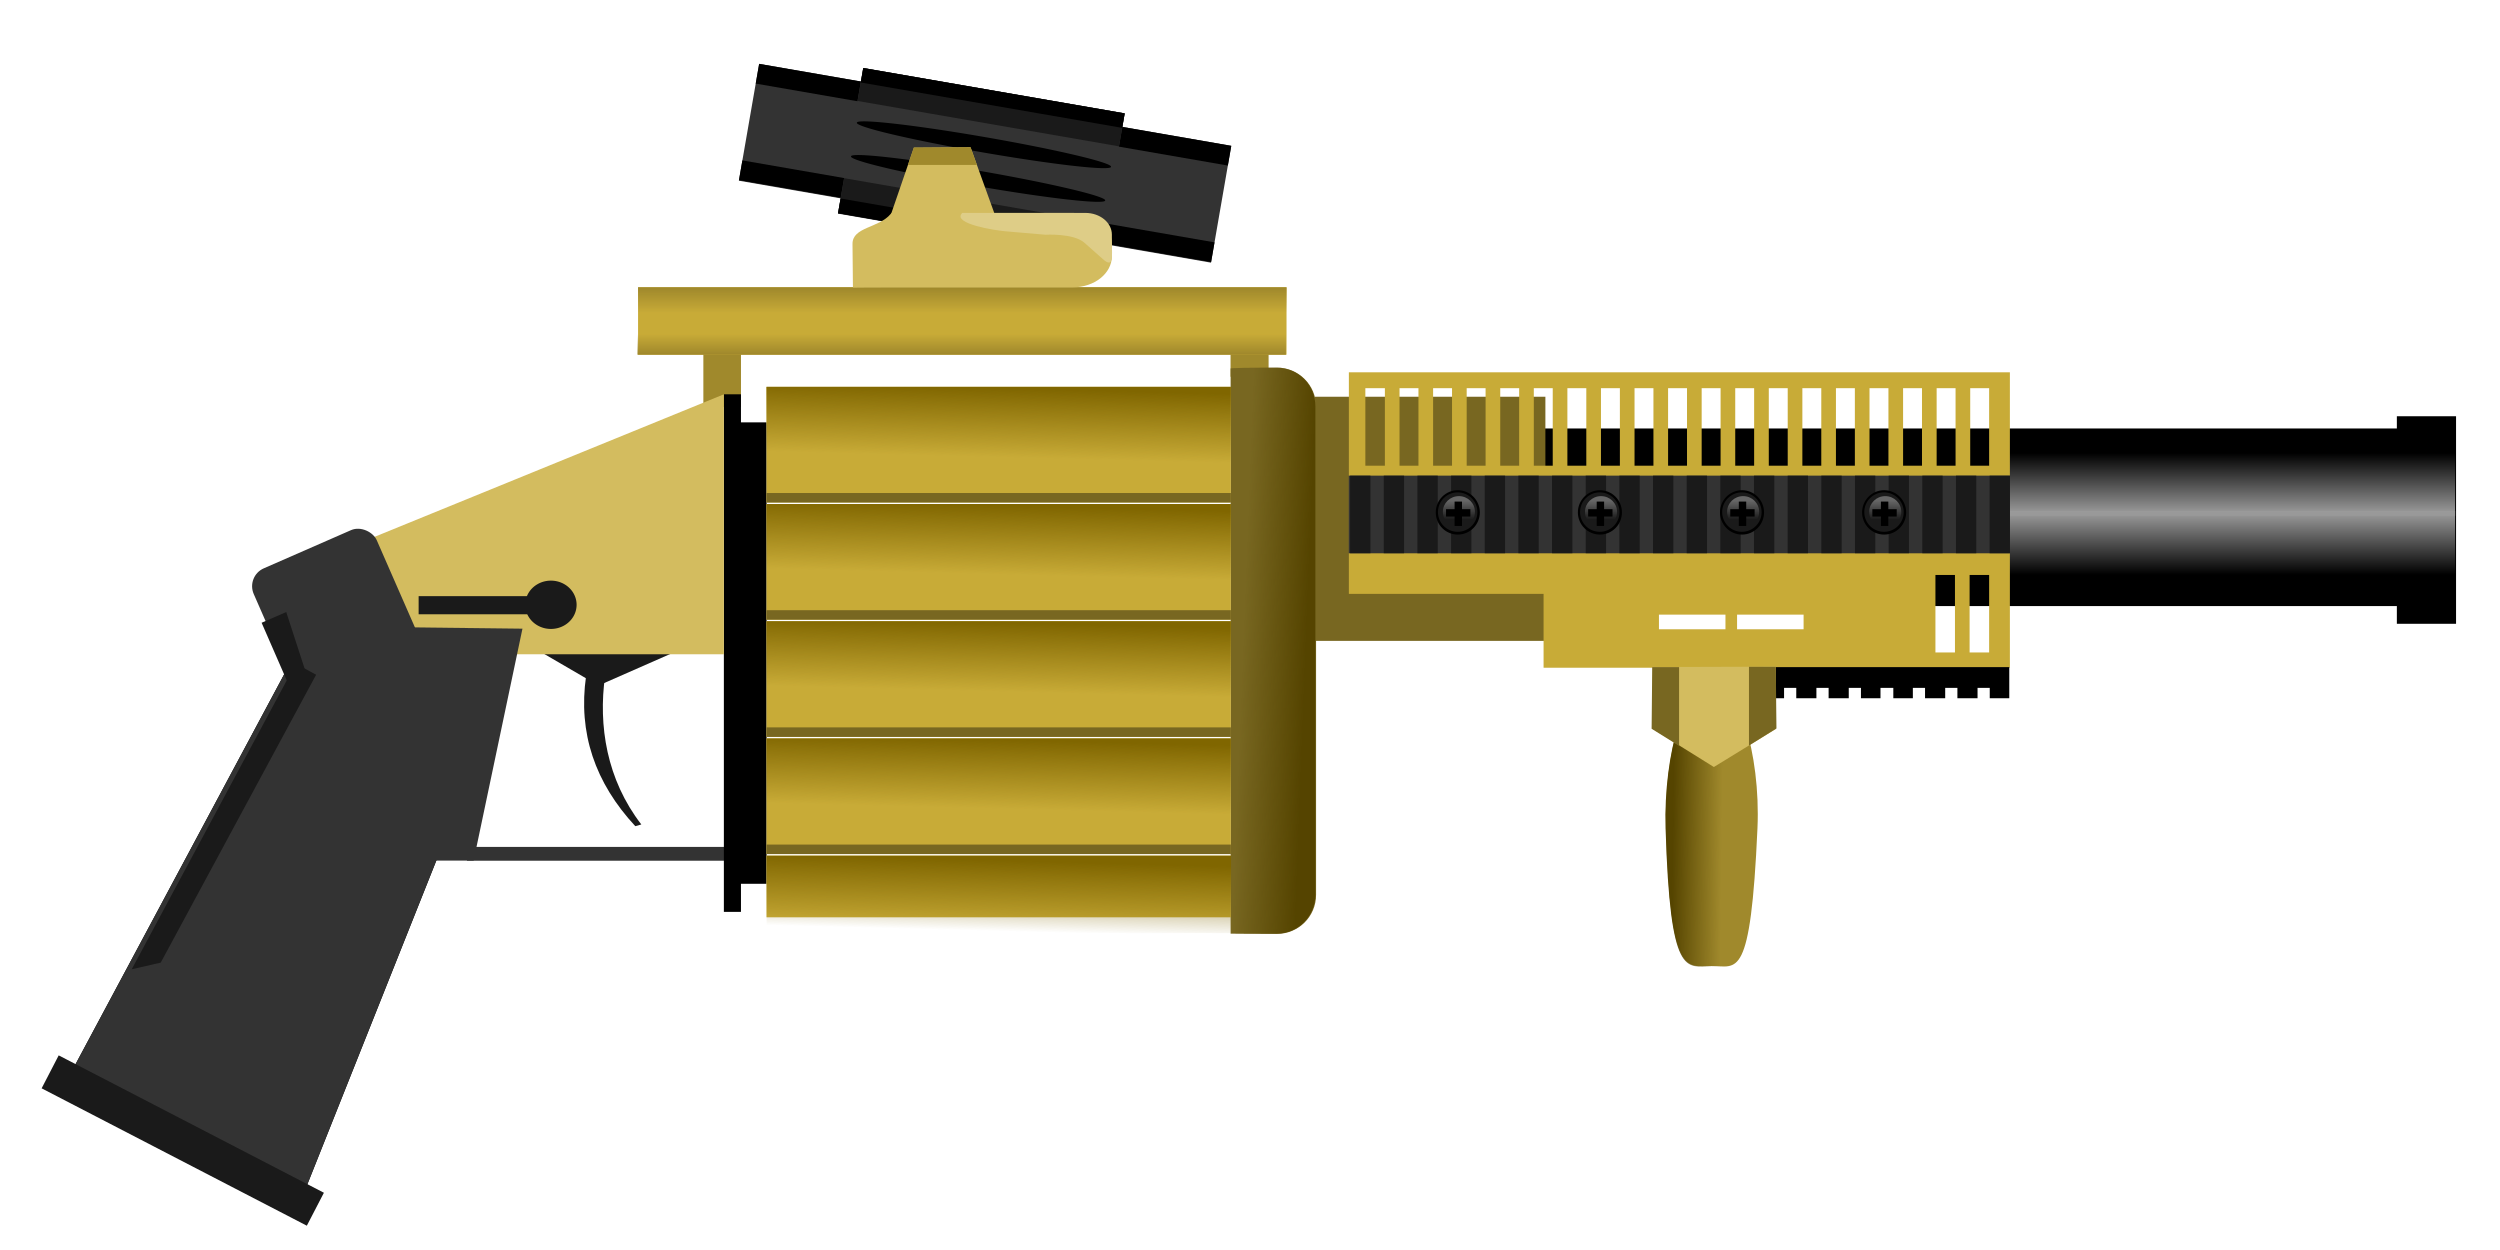 <?xml version="1.0" encoding="UTF-8" standalone="no"?>
<!-- Created with Inkscape (http://www.inkscape.org/) -->

<svg
   xmlns:dc="http://purl.org/dc/elements/1.1/"
   xmlns:cc="http://creativecommons.org/ns#"
   xmlns:rdf="http://www.w3.org/1999/02/22-rdf-syntax-ns#"
   xmlns:svg="http://www.w3.org/2000/svg"
   xmlns="http://www.w3.org/2000/svg"
   xmlns:xlink="http://www.w3.org/1999/xlink"
   xmlns:sodipodi="http://sodipodi.sourceforge.net/DTD/sodipodi-0.dtd"
   xmlns:inkscape="http://www.inkscape.org/namespaces/inkscape"
   width="128"
   height="64"
   id="svg4570"
   version="1.1"
   inkscape:version="0.48.2 r9819"
   sodipodi:docname="launcher3.svg"
   inkscape:export-filename="C:\Users\Martin\Documents\NetBeansProjects\zombie_platform\assets\experimental\launcher3.png"
   inkscape:export-xdpi="90"
   inkscape:export-ydpi="90">
  <defs
     id="defs4572">
    <linearGradient
       inkscape:collect="always"
       id="linearGradient5747">
      <stop
         style="stop-color:#a0892c;stop-opacity:1;"
         offset="0"
         id="stop5749" />
      <stop
         style="stop-color:#a0892c;stop-opacity:0;"
         offset="1"
         id="stop5751" />
    </linearGradient>
    <linearGradient
       inkscape:collect="always"
       id="linearGradient5739">
      <stop
         style="stop-color:#a0892c;stop-opacity:1;"
         offset="0"
         id="stop5741" />
      <stop
         style="stop-color:#a0892c;stop-opacity:0;"
         offset="1"
         id="stop5743" />
    </linearGradient>
    <linearGradient
       inkscape:collect="always"
       id="linearGradient5650">
      <stop
         style="stop-color:#333333;stop-opacity:1;"
         offset="0"
         id="stop5652" />
      <stop
         style="stop-color:#333333;stop-opacity:0;"
         offset="1"
         id="stop5654" />
    </linearGradient>
    <linearGradient
       inkscape:collect="always"
       id="linearGradient5642">
      <stop
         style="stop-color:#333333;stop-opacity:1;"
         offset="0"
         id="stop5644" />
      <stop
         style="stop-color:#333333;stop-opacity:0;"
         offset="1"
         id="stop5646" />
    </linearGradient>
    <linearGradient
       inkscape:collect="always"
       id="linearGradient5627">
      <stop
         style="stop-color:#666666;stop-opacity:1;"
         offset="0"
         id="stop5629" />
      <stop
         style="stop-color:#666666;stop-opacity:0;"
         offset="1"
         id="stop5631" />
    </linearGradient>
    <linearGradient
       inkscape:collect="always"
       id="linearGradient5446">
      <stop
         style="stop-color:#806600;stop-opacity:1;"
         offset="0"
         id="stop5448" />
      <stop
         style="stop-color:#806600;stop-opacity:0;"
         offset="1"
         id="stop5450" />
    </linearGradient>
    <linearGradient
       inkscape:collect="always"
       id="linearGradient5408">
      <stop
         style="stop-color:#554400;stop-opacity:1;"
         offset="0"
         id="stop5410" />
      <stop
         style="stop-color:#554400;stop-opacity:0;"
         offset="1"
         id="stop5412" />
    </linearGradient>
    <linearGradient
       inkscape:collect="always"
       id="linearGradient5336">
      <stop
         style="stop-color:#554400;stop-opacity:1;"
         offset="0"
         id="stop5338" />
      <stop
         style="stop-color:#554400;stop-opacity:0;"
         offset="1"
         id="stop5340" />
    </linearGradient>
    <linearGradient
       inkscape:collect="always"
       id="linearGradient5032">
      <stop
         style="stop-color:#666666;stop-opacity:1;"
         offset="0"
         id="stop5034" />
      <stop
         style="stop-color:#666666;stop-opacity:0;"
         offset="1"
         id="stop5036" />
    </linearGradient>
    <linearGradient
       inkscape:collect="always"
       id="linearGradient4601">
      <stop
         style="stop-color:#999999;stop-opacity:1;"
         offset="0"
         id="stop4603" />
      <stop
         style="stop-color:#999999;stop-opacity:0;"
         offset="1"
         id="stop4605" />
    </linearGradient>
    <linearGradient
       inkscape:collect="always"
       xlink:href="#linearGradient4601"
       id="linearGradient4607"
       x1="114.589"
       y1="25.488"
       x2="114.589"
       y2="29.402"
       gradientUnits="userSpaceOnUse"
       gradientTransform="matrix(1,0,0,0.801,0.442,994.245)" />
    <linearGradient
       inkscape:collect="always"
       xlink:href="#linearGradient4601-3"
       id="linearGradient4607-6"
       x1="114.589"
       y1="25.488"
       x2="114.589"
       y2="29.402"
       gradientUnits="userSpaceOnUse"
       gradientTransform="translate(0.442,989.12)" />
    <linearGradient
       inkscape:collect="always"
       id="linearGradient4601-3">
      <stop
         style="stop-color:#999999;stop-opacity:1;"
         offset="0"
         id="stop4603-0" />
      <stop
         style="stop-color:#999999;stop-opacity:0;"
         offset="1"
         id="stop4605-0" />
    </linearGradient>
    <linearGradient
       y2="29.402"
       x2="114.589"
       y1="25.488"
       x1="114.589"
       gradientTransform="matrix(1,0,0,0.781,0.442,-1034.524)"
       gradientUnits="userSpaceOnUse"
       id="linearGradient4624"
       xlink:href="#linearGradient4601-3"
       inkscape:collect="always" />
    <linearGradient
       inkscape:collect="always"
       xlink:href="#linearGradient5032"
       id="linearGradient5038"
       x1="95.464"
       y1="25.596"
       x2="95.464"
       y2="26.804"
       gradientUnits="userSpaceOnUse" />
    <linearGradient
       inkscape:collect="always"
       xlink:href="#linearGradient5032-1"
       id="linearGradient5038-5"
       x1="95.464"
       y1="25.596"
       x2="95.464"
       y2="26.804"
       gradientUnits="userSpaceOnUse" />
    <linearGradient
       inkscape:collect="always"
       id="linearGradient5032-1">
      <stop
         style="stop-color:#666666;stop-opacity:1;"
         offset="0"
         id="stop5034-2" />
      <stop
         style="stop-color:#666666;stop-opacity:0;"
         offset="1"
         id="stop5036-0" />
    </linearGradient>
    <linearGradient
       inkscape:collect="always"
       xlink:href="#linearGradient5032-7"
       id="linearGradient5038-0"
       x1="95.464"
       y1="25.596"
       x2="95.464"
       y2="26.804"
       gradientUnits="userSpaceOnUse" />
    <linearGradient
       inkscape:collect="always"
       id="linearGradient5032-7">
      <stop
         style="stop-color:#666666;stop-opacity:1;"
         offset="0"
         id="stop5034-6" />
      <stop
         style="stop-color:#666666;stop-opacity:0;"
         offset="1"
         id="stop5036-6" />
    </linearGradient>
    <linearGradient
       inkscape:collect="always"
       xlink:href="#linearGradient5032-9"
       id="linearGradient5038-9"
       x1="95.464"
       y1="25.596"
       x2="95.464"
       y2="26.804"
       gradientUnits="userSpaceOnUse" />
    <linearGradient
       inkscape:collect="always"
       id="linearGradient5032-9">
      <stop
         style="stop-color:#666666;stop-opacity:1;"
         offset="0"
         id="stop5034-4" />
      <stop
         style="stop-color:#666666;stop-opacity:0;"
         offset="1"
         id="stop5036-2" />
    </linearGradient>
    <linearGradient
       inkscape:collect="always"
       xlink:href="#linearGradient5336"
       id="linearGradient5342"
       x1="85.656"
       y1="1030.956"
       x2="88.156"
       y2="1030.987"
       gradientUnits="userSpaceOnUse" />
    <linearGradient
       inkscape:collect="always"
       xlink:href="#linearGradient5446"
       id="linearGradient5456"
       gradientUnits="userSpaceOnUse"
       x1="52.238"
       y1="1008.256"
       x2="52.149"
       y2="1011.792" />
    <linearGradient
       inkscape:collect="always"
       xlink:href="#linearGradient5446"
       id="linearGradient5512"
       gradientUnits="userSpaceOnUse"
       x1="52.238"
       y1="1008.256"
       x2="52.149"
       y2="1011.792" />
    <linearGradient
       inkscape:collect="always"
       xlink:href="#linearGradient5446"
       id="linearGradient5522"
       gradientUnits="userSpaceOnUse"
       x1="52.238"
       y1="1008.256"
       x2="52.149"
       y2="1011.792" />
    <linearGradient
       inkscape:collect="always"
       xlink:href="#linearGradient5446"
       id="linearGradient5532"
       gradientUnits="userSpaceOnUse"
       x1="52.238"
       y1="1008.256"
       x2="52.149"
       y2="1011.792" />
    <linearGradient
       inkscape:collect="always"
       xlink:href="#linearGradient5446"
       id="linearGradient5563"
       gradientUnits="userSpaceOnUse"
       gradientTransform="matrix(1,0,0,1.023,0,1.002)"
       x1="52.238"
       y1="1008.256"
       x2="52.149"
       y2="1011.792" />
    <linearGradient
       inkscape:collect="always"
       xlink:href="#linearGradient5627"
       id="linearGradient5637"
       gradientUnits="userSpaceOnUse"
       gradientTransform="matrix(-0.925,-0.38,-0.38,0.925,824.007,-598.098)"
       x1="501.505"
       y1="903.946"
       x2="498.597"
       y2="903.953" />
    <linearGradient
       inkscape:collect="always"
       xlink:href="#linearGradient5642"
       id="linearGradient5648"
       x1="502.574"
       y1="905.926"
       x2="498.02"
       y2="906.041"
       gradientUnits="userSpaceOnUse" />
    <linearGradient
       inkscape:collect="always"
       xlink:href="#linearGradient5650"
       id="linearGradient5656"
       x1="15.562"
       y1="50.125"
       x2="19.125"
       y2="51.562"
       gradientUnits="userSpaceOnUse" />
    <linearGradient
       inkscape:collect="always"
       xlink:href="#linearGradient5408"
       id="linearGradient5717"
       gradientUnits="userSpaceOnUse"
       x1="66.875"
       y1="1022.3"
       x2="63.625"
       y2="1022.175" />
    <linearGradient
       inkscape:collect="always"
       xlink:href="#linearGradient5739"
       id="linearGradient5745"
       x1="49.582"
       y1="1003.125"
       x2="49.582"
       y2="1004.376"
       gradientUnits="userSpaceOnUse" />
    <linearGradient
       inkscape:collect="always"
       xlink:href="#linearGradient5747"
       id="linearGradient5753"
       x1="49.739"
       y1="1006.474"
       x2="49.739"
       y2="1005.472"
       gradientUnits="userSpaceOnUse" />
  </defs>
  <sodipodi:namedview
     id="base"
     pagecolor="#ffffff"
     bordercolor="#666666"
     borderopacity="1.0"
     inkscape:pageopacity="0.0"
     inkscape:pageshadow="2"
     inkscape:zoom="0.9983453"
     inkscape:cx="-129.48535"
     inkscape:cy="120.13864"
     inkscape:document-units="px"
     inkscape:current-layer="layer1"
     showgrid="false"
     inkscape:window-width="1600"
     inkscape:window-height="838"
     inkscape:window-x="-8"
     inkscape:window-y="-8"
     inkscape:window-maximized="1" />
  <g
     inkscape:label="Layer 1"
     inkscape:groupmode="layer"
     id="layer1"
     transform="translate(0,-988.362)">
    <rect
       y="1005.616"
       x="36.012"
       height="3.586"
       width="1.926"
       id="rect5711"
       style="fill:#a0892c;fill-opacity:1;stroke:none" />
    <rect
       style="fill:#a0892c;fill-opacity:1;stroke:none"
       id="rect5698"
       width="1.948"
       height="2.479"
       x="63.004"
       y="1005.173" />
    <path
       transform="matrix(0.79,-0.613,0.613,0.79,0,0)"
       style="fill:#1a1a1a;fill-opacity:1;stroke:none"
       d="m -604.54,824.243 5.388,0.235 0,3.977 -4.102,-1.028 z"
       id="rect5662"
       inkscape:connector-curvature="0"
       sodipodi:nodetypes="ccccc" />
    <rect
       style="fill:#333333;fill-opacity:1;stroke:none"
       id="rect5660"
       width="13.7"
       height="0.707"
       x="23.909"
       y="1031.724" />
    <rect
       style="fill:#000000;fill-opacity:1;stroke:none"
       id="rect5565"
       width="1.375"
       height="23.625"
       x="37.875"
       y="1009.987" />
    <g
       id="g5380">
      <path
         id="rect4578"
         transform="translate(0,988.362)"
         d="M 122.719 21.312 L 122.719 21.938 L 69.062 21.938 L 69.062 31.031 L 122.719 31.031 L 122.719 31.938 L 125.75 31.938 L 125.75 21.312 L 122.719 21.312 z "
         style="fill:#000000;fill-opacity:1;stroke:none" />
      <rect
         y="1014.518"
         x="102.846"
         height="3.693"
         width="22.855"
         id="rect4583"
         style="fill:url(#linearGradient4607);fill-opacity:1;stroke:none" />
      <rect
         transform="scale(1,-1)"
         y="-1014.771"
         x="102.846"
         height="3.599"
         width="22.855"
         id="rect4583-8"
         style="fill:url(#linearGradient4624);fill-opacity:1;stroke:none" />
    </g>
    <rect
       style="fill:#786721;fill-opacity:1;stroke:none"
       id="rect5385"
       width="11.812"
       height="12.5"
       x="67.312"
       y="1008.675" />
    <path
       style="fill:#c8ab37;fill-opacity:1;stroke:none"
       d="M 69.062 19.062 L 69.062 30.406 L 79.031 30.406 L 79.031 34.188 L 102.906 34.188 L 102.906 19.062 L 69.062 19.062 z M 69.906 19.875 L 70.906 19.875 L 70.906 23.844 L 69.906 23.844 L 69.906 19.875 z M 71.656 19.875 L 72.625 19.875 L 72.625 23.844 L 71.656 23.844 L 71.656 19.875 z M 73.375 19.875 L 74.344 19.875 L 74.344 23.844 L 73.375 23.844 L 73.375 19.875 z M 75.094 19.875 L 76.062 19.875 L 76.062 23.844 L 75.094 23.844 L 75.094 19.875 z M 76.812 19.875 L 77.781 19.875 L 77.781 23.844 L 76.812 23.844 L 76.812 19.875 z M 78.531 19.875 L 79.5 19.875 L 79.5 23.844 L 78.531 23.844 L 78.531 19.875 z M 80.25 19.875 L 81.219 19.875 L 81.219 23.844 L 80.25 23.844 L 80.25 19.875 z M 81.969 19.875 L 82.938 19.875 L 82.938 23.844 L 81.969 23.844 L 81.969 19.875 z M 83.688 19.875 L 84.656 19.875 L 84.656 23.844 L 83.688 23.844 L 83.688 19.875 z M 85.406 19.875 L 86.375 19.875 L 86.375 23.844 L 85.406 23.844 L 85.406 19.875 z M 87.125 19.875 L 88.094 19.875 L 88.094 23.844 L 87.125 23.844 L 87.125 19.875 z M 88.844 19.875 L 89.812 19.875 L 89.812 23.844 L 88.844 23.844 L 88.844 19.875 z M 90.562 19.875 L 91.531 19.875 L 91.531 23.844 L 90.562 23.844 L 90.562 19.875 z M 92.281 19.875 L 93.25 19.875 L 93.25 23.844 L 92.281 23.844 L 92.281 19.875 z M 94 19.875 L 94.969 19.875 L 94.969 23.844 L 94 23.844 L 94 19.875 z M 95.719 19.875 L 96.688 19.875 L 96.688 23.844 L 95.719 23.844 L 95.719 19.875 z M 97.438 19.875 L 98.406 19.875 L 98.406 23.844 L 97.438 23.844 L 97.438 19.875 z M 99.156 19.875 L 100.125 19.875 L 100.125 23.844 L 99.156 23.844 L 99.156 19.875 z M 100.875 19.875 L 101.844 19.875 L 101.844 23.844 L 100.875 23.844 L 100.875 19.875 z M 99.094 29.438 L 100.094 29.438 L 100.094 33.406 L 99.094 33.406 L 99.094 29.438 z M 100.844 29.438 L 101.844 29.438 L 101.844 33.406 L 100.844 33.406 L 100.844 29.438 z M 84.938 31.469 L 88.344 31.469 L 88.344 32.219 L 84.938 32.219 L 84.938 31.469 z M 88.938 31.469 L 92.344 31.469 L 92.344 32.219 L 88.938 32.219 L 88.938 31.469 z "
       transform="translate(0,988.362)"
       id="rect4643" />
    <g
       id="g4987">
      <rect
         y="1012.714"
         x="69.053"
         height="3.977"
         width="33.856"
         id="rect4828"
         style="fill:#333333;fill-opacity:1;stroke:none" />
      <rect
         y="1012.717"
         x="101.868"
         height="3.97"
         width="1.042"
         id="rect4830"
         style="fill:#1a1a1a;fill-opacity:1;stroke:none" />
      <rect
         y="1012.717"
         x="100.144"
         height="3.97"
         width="1.042"
         id="rect4830-0"
         style="fill:#1a1a1a;fill-opacity:1;stroke:none" />
      <rect
         y="1012.717"
         x="98.421"
         height="3.97"
         width="1.042"
         id="rect4830-2"
         style="fill:#1a1a1a;fill-opacity:1;stroke:none" />
      <rect
         y="1012.717"
         x="96.698"
         height="3.97"
         width="1.042"
         id="rect4830-8"
         style="fill:#1a1a1a;fill-opacity:1;stroke:none" />
      <rect
         y="1012.717"
         x="94.974"
         height="3.97"
         width="1.042"
         id="rect4830-3"
         style="fill:#1a1a1a;fill-opacity:1;stroke:none" />
      <rect
         y="1012.717"
         x="93.251"
         height="3.97"
         width="1.042"
         id="rect4830-1"
         style="fill:#1a1a1a;fill-opacity:1;stroke:none" />
      <rect
         y="1012.717"
         x="91.528"
         height="3.97"
         width="1.042"
         id="rect4830-4"
         style="fill:#1a1a1a;fill-opacity:1;stroke:none" />
      <rect
         y="1012.717"
         x="89.804"
         height="3.97"
         width="1.042"
         id="rect4830-31"
         style="fill:#1a1a1a;fill-opacity:1;stroke:none" />
      <rect
         y="1012.717"
         x="88.081"
         height="3.97"
         width="1.042"
         id="rect4830-04"
         style="fill:#1a1a1a;fill-opacity:1;stroke:none" />
      <rect
         y="1012.717"
         x="86.358"
         height="3.97"
         width="1.042"
         id="rect4830-07"
         style="fill:#1a1a1a;fill-opacity:1;stroke:none" />
      <rect
         y="1012.717"
         x="84.634"
         height="3.97"
         width="1.042"
         id="rect4830-9"
         style="fill:#1a1a1a;fill-opacity:1;stroke:none" />
      <rect
         y="1012.717"
         x="82.911"
         height="3.97"
         width="1.042"
         id="rect4830-08"
         style="fill:#1a1a1a;fill-opacity:1;stroke:none" />
      <rect
         y="1012.717"
         x="81.188"
         height="3.97"
         width="1.042"
         id="rect4830-14"
         style="fill:#1a1a1a;fill-opacity:1;stroke:none" />
      <rect
         y="1012.717"
         x="79.464"
         height="3.97"
         width="1.042"
         id="rect4830-079"
         style="fill:#1a1a1a;fill-opacity:1;stroke:none" />
      <rect
         y="1012.717"
         x="77.741"
         height="3.97"
         width="1.042"
         id="rect4830-5"
         style="fill:#1a1a1a;fill-opacity:1;stroke:none" />
      <rect
         y="1012.717"
         x="76.018"
         height="3.97"
         width="1.042"
         id="rect4830-38"
         style="fill:#1a1a1a;fill-opacity:1;stroke:none" />
      <rect
         y="1012.717"
         x="74.294"
         height="3.97"
         width="1.042"
         id="rect4830-23"
         style="fill:#1a1a1a;fill-opacity:1;stroke:none" />
      <rect
         y="1012.717"
         x="72.571"
         height="3.97"
         width="1.042"
         id="rect4830-21"
         style="fill:#1a1a1a;fill-opacity:1;stroke:none" />
      <rect
         y="1012.717"
         x="70.848"
         height="3.97"
         width="1.042"
         id="rect4830-040"
         style="fill:#1a1a1a;fill-opacity:1;stroke:none" />
      <rect
         y="1012.717"
         x="69.124"
         height="3.97"
         width="1.042"
         id="rect4830-7"
         style="fill:#1a1a1a;fill-opacity:1;stroke:none" />
    </g>
    <g
       id="g5093"
       transform="translate(0.938,-0.09)">
      <path
         d="m 96.533,26.309 c 0,0.558 -0.452,1.01 -1.01,1.01 -0.558,0 -1.01,-0.452 -1.01,-1.01 0,-0.558 0.452,-1.01 1.01,-1.01 0.558,0 1.01,0.452 1.01,1.01 z"
         sodipodi:ry="1.0101526"
         sodipodi:rx="1.0101526"
         sodipodi:cy="26.308683"
         sodipodi:cx="95.522552"
         id="path5012-9"
         style="fill:#000000;fill-opacity:1;stroke:none"
         sodipodi:type="arc"
         transform="matrix(1.117,0,0,1.125,-11.17,985.089)" />
      <path
         transform="translate(0,988.362)"
         d="m 96.533,26.309 c 0,0.558 -0.452,1.01 -1.01,1.01 -0.558,0 -1.01,-0.452 -1.01,-1.01 0,-0.558 0.452,-1.01 1.01,-1.01 0.558,0 1.01,0.452 1.01,1.01 z"
         sodipodi:ry="1.0101526"
         sodipodi:rx="1.0101526"
         sodipodi:cy="26.308683"
         sodipodi:cx="95.522552"
         id="path5012"
         style="fill:#1a1a1a;fill-opacity:1;stroke:none"
         sodipodi:type="arc" />
      <path
         d="m 96.533,26.309 c 0,0.558 -0.452,1.01 -1.01,1.01 -0.558,0 -1.01,-0.452 -1.01,-1.01 0,-0.558 0.452,-1.01 1.01,-1.01 0.558,0 1.01,0.452 1.01,1.01 z"
         sodipodi:ry="1.0101526"
         sodipodi:rx="1.0101526"
         sodipodi:cy="26.308683"
         sodipodi:cx="95.522552"
         id="path5012-5"
         style="fill:url(#linearGradient5038);fill-opacity:1;stroke:none"
         sodipodi:type="arc"
         transform="matrix(0.813,0,0,0.797,17.926,993.69)" />
      <rect
         transform="translate(0,988.362)"
         y="25.772"
         x="95.365"
         height="1.247"
         width="0.379"
         id="rect5060"
         style="fill:#000000;fill-opacity:1;stroke:none" />
      <rect
         y="1014.522"
         x="94.927"
         height="0.379"
         width="1.247"
         id="rect5060-0"
         style="fill:#000000;fill-opacity:1;stroke:none" />
    </g>
    <g
       transform="translate(-6.338,-0.09)"
       id="g5093-9">
      <path
         d="m 96.533,26.309 c 0,0.558 -0.452,1.01 -1.01,1.01 -0.558,0 -1.01,-0.452 -1.01,-1.01 0,-0.558 0.452,-1.01 1.01,-1.01 0.558,0 1.01,0.452 1.01,1.01 z"
         sodipodi:ry="1.0101526"
         sodipodi:rx="1.0101526"
         sodipodi:cy="26.308683"
         sodipodi:cx="95.522552"
         id="path5012-9-8"
         style="fill:#000000;fill-opacity:1;stroke:none"
         sodipodi:type="arc"
         transform="matrix(1.117,0,0,1.125,-11.17,985.089)" />
      <path
         transform="translate(0,988.362)"
         d="m 96.533,26.309 c 0,0.558 -0.452,1.01 -1.01,1.01 -0.558,0 -1.01,-0.452 -1.01,-1.01 0,-0.558 0.452,-1.01 1.01,-1.01 0.558,0 1.01,0.452 1.01,1.01 z"
         sodipodi:ry="1.0101526"
         sodipodi:rx="1.0101526"
         sodipodi:cy="26.308683"
         sodipodi:cx="95.522552"
         id="path5012-91"
         style="fill:#1a1a1a;fill-opacity:1;stroke:none"
         sodipodi:type="arc" />
      <path
         d="m 96.533,26.309 c 0,0.558 -0.452,1.01 -1.01,1.01 -0.558,0 -1.01,-0.452 -1.01,-1.01 0,-0.558 0.452,-1.01 1.01,-1.01 0.558,0 1.01,0.452 1.01,1.01 z"
         sodipodi:ry="1.0101526"
         sodipodi:rx="1.0101526"
         sodipodi:cy="26.308683"
         sodipodi:cx="95.522552"
         id="path5012-5-7"
         style="fill:url(#linearGradient5038-5);fill-opacity:1;stroke:none"
         sodipodi:type="arc"
         transform="matrix(0.813,0,0,0.797,17.926,993.69)" />
      <rect
         transform="translate(0,988.362)"
         y="25.772"
         x="95.365"
         height="1.247"
         width="0.379"
         id="rect5060-3"
         style="fill:#000000;fill-opacity:1;stroke:none" />
      <rect
         y="1014.522"
         x="94.927"
         height="0.379"
         width="1.247"
         id="rect5060-0-3"
         style="fill:#000000;fill-opacity:1;stroke:none" />
    </g>
    <g
       transform="translate(-13.614,-0.09)"
       id="g5093-0">
      <path
         d="m 96.533,26.309 c 0,0.558 -0.452,1.01 -1.01,1.01 -0.558,0 -1.01,-0.452 -1.01,-1.01 0,-0.558 0.452,-1.01 1.01,-1.01 0.558,0 1.01,0.452 1.01,1.01 z"
         sodipodi:ry="1.0101526"
         sodipodi:rx="1.0101526"
         sodipodi:cy="26.308683"
         sodipodi:cx="95.522552"
         id="path5012-9-2"
         style="fill:#000000;fill-opacity:1;stroke:none"
         sodipodi:type="arc"
         transform="matrix(1.117,0,0,1.125,-11.17,985.089)" />
      <path
         transform="translate(0,988.362)"
         d="m 96.533,26.309 c 0,0.558 -0.452,1.01 -1.01,1.01 -0.558,0 -1.01,-0.452 -1.01,-1.01 0,-0.558 0.452,-1.01 1.01,-1.01 0.558,0 1.01,0.452 1.01,1.01 z"
         sodipodi:ry="1.0101526"
         sodipodi:rx="1.0101526"
         sodipodi:cy="26.308683"
         sodipodi:cx="95.522552"
         id="path5012-8"
         style="fill:#1a1a1a;fill-opacity:1;stroke:none"
         sodipodi:type="arc" />
      <path
         d="m 96.533,26.309 c 0,0.558 -0.452,1.01 -1.01,1.01 -0.558,0 -1.01,-0.452 -1.01,-1.01 0,-0.558 0.452,-1.01 1.01,-1.01 0.558,0 1.01,0.452 1.01,1.01 z"
         sodipodi:ry="1.0101526"
         sodipodi:rx="1.0101526"
         sodipodi:cy="26.308683"
         sodipodi:cx="95.522552"
         id="path5012-5-9"
         style="fill:url(#linearGradient5038-0);fill-opacity:1;stroke:none"
         sodipodi:type="arc"
         transform="matrix(0.813,0,0,0.797,17.926,993.69)" />
      <rect
         transform="translate(0,988.362)"
         y="25.772"
         x="95.365"
         height="1.247"
         width="0.379"
         id="rect5060-8"
         style="fill:#000000;fill-opacity:1;stroke:none" />
      <rect
         y="1014.522"
         x="94.927"
         height="0.379"
         width="1.247"
         id="rect5060-0-9"
         style="fill:#000000;fill-opacity:1;stroke:none" />
    </g>
    <g
       transform="translate(-20.89,-0.09)"
       id="g5093-08">
      <path
         d="m 96.533,26.309 c 0,0.558 -0.452,1.01 -1.01,1.01 -0.558,0 -1.01,-0.452 -1.01,-1.01 0,-0.558 0.452,-1.01 1.01,-1.01 0.558,0 1.01,0.452 1.01,1.01 z"
         sodipodi:ry="1.0101526"
         sodipodi:rx="1.0101526"
         sodipodi:cy="26.308683"
         sodipodi:cx="95.522552"
         id="path5012-9-7"
         style="fill:#000000;fill-opacity:1;stroke:none"
         sodipodi:type="arc"
         transform="matrix(1.117,0,0,1.125,-11.17,985.089)" />
      <path
         transform="translate(0,988.362)"
         d="m 96.533,26.309 c 0,0.558 -0.452,1.01 -1.01,1.01 -0.558,0 -1.01,-0.452 -1.01,-1.01 0,-0.558 0.452,-1.01 1.01,-1.01 0.558,0 1.01,0.452 1.01,1.01 z"
         sodipodi:ry="1.0101526"
         sodipodi:rx="1.0101526"
         sodipodi:cy="26.308683"
         sodipodi:cx="95.522552"
         id="path5012-87"
         style="fill:#1a1a1a;fill-opacity:1;stroke:none"
         sodipodi:type="arc" />
      <path
         d="m 96.533,26.309 c 0,0.558 -0.452,1.01 -1.01,1.01 -0.558,0 -1.01,-0.452 -1.01,-1.01 0,-0.558 0.452,-1.01 1.01,-1.01 0.558,0 1.01,0.452 1.01,1.01 z"
         sodipodi:ry="1.0101526"
         sodipodi:rx="1.0101526"
         sodipodi:cy="26.308683"
         sodipodi:cx="95.522552"
         id="path5012-5-3"
         style="fill:url(#linearGradient5038-9);fill-opacity:1;stroke:none"
         sodipodi:type="arc"
         transform="matrix(0.813,0,0,0.797,17.926,993.69)" />
      <rect
         transform="translate(0,988.362)"
         y="25.772"
         x="95.365"
         height="1.247"
         width="0.379"
         id="rect5060-07"
         style="fill:#000000;fill-opacity:1;stroke:none" />
      <rect
         y="1014.522"
         x="94.927"
         height="0.379"
         width="1.247"
         id="rect5060-0-6"
         style="fill:#000000;fill-opacity:1;stroke:none" />
    </g>
    <path
       style="fill:#000000;fill-opacity:1;stroke:none"
       d="M 90.344 34.156 L 90.344 35.125 L 90.344 35.219 L 90.344 35.75 L 91.344 35.75 L 91.344 35.219 L 91.969 35.219 L 91.969 35.75 L 93 35.75 L 93 35.219 L 93.625 35.219 L 93.625 35.75 L 94.656 35.75 L 94.656 35.219 L 95.281 35.219 L 95.281 35.75 L 96.281 35.75 L 96.281 35.219 L 96.938 35.219 L 96.938 35.75 L 97.938 35.75 L 97.938 35.219 L 98.562 35.219 L 98.562 35.75 L 99.594 35.75 L 99.594 35.219 L 100.219 35.219 L 100.219 35.75 L 101.25 35.75 L 101.25 35.219 L 101.875 35.219 L 101.875 35.75 L 102.875 35.75 L 102.875 35.219 L 102.875 35.125 L 102.875 34.156 L 90.344 34.156 z "
       transform="translate(0,988.362)"
       id="rect5235" />
    <path
       style="fill:#a0892c;fill-opacity:1;stroke:none"
       d="m 89.982,1030.773 c -0.352,7.87 -1.049,7.049 -2.343,7.049 -1.294,0 -2.109,0.645 -2.343,-7.049 -0.119,-3.891 1.049,-7.623 2.343,-7.623 1.294,0 2.517,3.735 2.343,7.623 z"
       id="path5313"
       inkscape:connector-curvature="0"
       sodipodi:nodetypes="sssss" />
    <g
       id="g5374">
      <path
         sodipodi:nodetypes="sssss"
         inkscape:connector-curvature="0"
         id="path5313-2"
         d="m 89.964,1030.793 c -0.352,7.87 -1.049,7.049 -2.343,7.049 -1.294,0 -2.109,0.645 -2.343,-7.049 -0.119,-3.891 1.049,-7.623 2.343,-7.623 1.294,0 2.517,3.735 2.343,7.623 z"
         style="fill:url(#linearGradient5342);fill-opacity:1;stroke:none" />
      <path
         sodipodi:nodetypes="cccccc"
         inkscape:connector-curvature="0"
         id="path5346"
         d="m 90.935,1025.678 -3.185,1.955 -3.169,-1.974 0.039,-3.144 6.302,-0.02 z"
         inkscape:transform-center-y="0.26861497"
         inkscape:transform-center-x="0.0035906385"
         style="fill:#d3bc5f;fill-opacity:1;stroke:none" />
      <path
         inkscape:connector-curvature="0"
         id="path5346-2"
         d="m 84.594,1022.518 -0.031,3.156 1.406,0.875 0,-4.031 -1.375,0 z"
         style="fill:#786721;fill-opacity:1;stroke:none" />
      <path
         style="fill:#786721;fill-opacity:1;stroke:none"
         d="m 90.922,1022.503 0.031,3.156 -1.406,0.875 0,-4.031 1.375,0 z"
         id="path5372"
         inkscape:connector-curvature="0" />
    </g>
    <g
       id="g5713"
       transform="translate(-0.031,0)">
      <path
         sodipodi:nodetypes="ssssssccs"
         inkscape:connector-curvature="0"
         id="rect5387"
         d="m 64.995,1007.185 0.419,0 c 1.108,0 2,0.892 2,2 l 0,24.991 c 0,1.108 -0.892,2 -2,2 l -0.419,0 c -1.108,0 -1.956,-0.011 -1.956,-0.011 l 0,-28.925 c 0,0 -0.257,-0.055 1.956,-0.055 z"
         style="fill:#786721;fill-opacity:1;stroke:none" />
      <path
         sodipodi:nodetypes="ssssssccs"
         inkscape:connector-curvature="0"
         id="rect5387-1"
         d="m 64.96,1007.179 0.419,0 c 1.108,0 2,0.892 2,2 l 0,24.991 c 0,1.108 -0.892,2 -2,2 l -0.419,0 c -1.108,0 -1.956,-0.011 -1.956,-0.011 l 0,-28.925 c 0,0 -0.257,-0.055 1.956,-0.055 z"
         style="fill:url(#linearGradient5717);fill-opacity:1;stroke:none" />
    </g>
    <g
       id="g5460">
      <rect
         y="1008.168"
         x="39.244"
         height="5.922"
         width="23.776"
         id="rect5416"
         style="fill:#c8ab37;fill-opacity:1;stroke:none" />
      <rect
         style="fill:url(#linearGradient5456);fill-opacity:1;stroke:none"
         id="rect5436"
         width="23.776"
         height="5.922"
         x="39.244"
         y="1008.168" />
      <rect
         style="fill:#786721;fill-opacity:1;stroke:none"
         id="rect5458"
         width="23.776"
         height="0.486"
         x="39.244"
         y="1013.604" />
    </g>
    <g
       id="g5504"
       transform="translate(0,6)">
      <rect
         style="fill:#c8ab37;fill-opacity:1;stroke:none"
         id="rect5506"
         width="23.776"
         height="5.922"
         x="39.244"
         y="1008.168" />
      <rect
         y="1008.168"
         x="39.244"
         height="5.922"
         width="23.776"
         id="rect5508"
         style="fill:url(#linearGradient5512);fill-opacity:1;stroke:none" />
      <rect
         y="1013.604"
         x="39.244"
         height="0.486"
         width="23.776"
         id="rect5510"
         style="fill:#786721;fill-opacity:1;stroke:none" />
    </g>
    <g
       transform="translate(0,12)"
       id="g5514">
      <rect
         y="1008.168"
         x="39.244"
         height="5.922"
         width="23.776"
         id="rect5516"
         style="fill:#c8ab37;fill-opacity:1;stroke:none" />
      <rect
         style="fill:url(#linearGradient5522);fill-opacity:1;stroke:none"
         id="rect5518"
         width="23.776"
         height="5.922"
         x="39.244"
         y="1008.168" />
      <rect
         style="fill:#786721;fill-opacity:1;stroke:none"
         id="rect5520"
         width="23.776"
         height="0.486"
         x="39.244"
         y="1013.604" />
    </g>
    <g
       id="g5524"
       transform="translate(0,18)">
      <rect
         style="fill:#c8ab37;fill-opacity:1;stroke:none"
         id="rect5526"
         width="23.776"
         height="5.922"
         x="39.244"
         y="1008.168" />
      <rect
         y="1008.168"
         x="39.244"
         height="5.922"
         width="23.776"
         id="rect5528"
         style="fill:url(#linearGradient5532);fill-opacity:1;stroke:none" />
      <rect
         y="1013.604"
         x="39.244"
         height="0.486"
         width="23.776"
         id="rect5530"
         style="fill:#786721;fill-opacity:1;stroke:none" />
    </g>
    <rect
       style="fill:#c8ab37;fill-opacity:1;stroke:none"
       id="rect5536"
       width="23.776"
       height="3.16"
       x="39.244"
       y="1032.168" />
    <path
       style="fill:url(#linearGradient5563);fill-opacity:1;stroke:none"
       d="m 39.25,1032.175 0,3.963 23.781,0 0,-3.963 -23.781,0 z"
       id="rect5538"
       inkscape:connector-curvature="0" />
    <rect
       style="fill:#000000;fill-opacity:1;stroke:none"
       id="rect5583"
       width="0.875"
       height="26.5"
       x="37.062"
       y="1008.55" />
    <path
       style="fill:#d3bc5f;fill-opacity:1;stroke:none"
       d="m 18.375,1016.175 18.688,-7.625 0,13.312 -17.411,0 z"
       id="rect5585"
       inkscape:connector-curvature="0"
       sodipodi:nodetypes="ccccc" />
    <path
       transform="matrix(0.889,0.458,-0.472,0.882,0,0)"
       style="fill:#000000;fill-opacity:1;stroke:none"
       d="m 495.499,902.061 11.017,2.154 2.512,22.302 -13.528,0 z"
       id="rect5592"
       inkscape:connector-curvature="0"
       sodipodi:nodetypes="ccccc" />
    <path
       sodipodi:nodetypes="ccccc"
       inkscape:connector-curvature="0"
       id="path5607"
       d="m 495.499,902.061 11.017,2.154 2.512,22.302 -13.528,0 z"
       style="fill:#333333;fill-opacity:1;stroke:none"
       transform="matrix(0.889,0.458,-0.472,0.882,0,0)" />
    <path
       style="fill:#333333;fill-opacity:1;stroke:none"
       d="m 16.062,1020.425 10.688,0.125 -2.5,11.875 -8.188,0 z"
       id="rect5588"
       inkscape:connector-curvature="0"
       sodipodi:nodetypes="ccccc" />
    <rect
       style="fill:#333333;fill-opacity:1;stroke:none"
       id="rect5590"
       width="6.875"
       height="9.125"
       x="-396.686"
       y="937.544"
       transform="matrix(0.916,-0.401,0.401,0.916,0,0)"
       rx="1" />
    <path
       style="fill:#1a1a1a;fill-opacity:1;stroke:none"
       d="m 30.008,1022.973 0.972,0 c -0.356,2.534 0.08,5.302 1.856,7.601 l -0.309,0.088 c -2.054,-2.216 -2.939,-4.766 -2.519,-7.69 z"
       id="rect5665"
       inkscape:connector-curvature="0"
       sodipodi:nodetypes="ccccc" />
    <rect
       style="fill:#1a1a1a;fill-opacity:1;stroke:none"
       id="rect5668"
       width="5.878"
       height="0.928"
       x="21.434"
       y="30.523"
       transform="translate(0,988.362)" />
    <path
       sodipodi:type="arc"
       style="fill:#1a1a1a;fill-opacity:1;stroke:none"
       id="path5670"
       sodipodi:cx="28.206932"
       sodipodi:cy="30.964855"
       sodipodi:rx="1.3147767"
       sodipodi:ry="1.2374369"
       d="m 29.522,30.965 a 1.315,1.237 0 1 1 -2.63,0 1.315,1.237 0 1 1 2.63,0 z"
       transform="translate(0,988.362)" />
    <rect
       style="fill:#1a1a1a;fill-opacity:1;stroke:none"
       id="rect5688"
       width="15.291"
       height="1.9"
       x="482.102"
       y="924.133"
       transform="matrix(0.888,0.46,-0.46,0.888,0,0)" />
    <path
       transform="matrix(0.917,-0.4,0.4,0.917,0,0)"
       style="fill:#1a1a1a;fill-opacity:1;stroke:none"
       d="m -395.465,940.089 1.375,0 -0.368,3.772 -1.007,0.04 z"
       id="rect5690"
       inkscape:connector-curvature="0"
       sodipodi:nodetypes="ccccc" />
    <path
       transform="matrix(0.88,0.475,-0.475,0.88,0,0)"
       style="fill:#1a1a1a;fill-opacity:1;stroke:none"
       d="m 498.924,892.448 1.188,0 0,16.75 -1.146,1.007 z"
       id="rect5692"
       inkscape:connector-curvature="0"
       sodipodi:nodetypes="ccccc" />
    <rect
       style="fill:#c8ab37;fill-opacity:1;stroke:none"
       id="rect5696"
       width="33.201"
       height="3.453"
       x="32.669"
       y="1003.07" />
    <rect
       y="1003.07"
       x="32.638"
       height="3.453"
       width="33.201"
       id="rect5719"
       style="fill:url(#linearGradient5753);fill-opacity:1;stroke:none" />
    <rect
       y="1003.07"
       x="32.669"
       height="3.453"
       width="33.201"
       id="rect5729"
       style="fill:url(#linearGradient5745);fill-opacity:1;stroke:none" />
    <g
       id="g6784"
       transform="matrix(0.985,0.171,-0.171,0.985,138.311,-1.243)"
       inkscape:transform-center-x="-2.7218253"
       inkscape:transform-center-y="0.42576729">
      <rect
         y="995.518"
         x="71.869"
         height="6.073"
         width="24.541"
         id="rect6760"
         style="fill:#333333;fill-opacity:1;stroke:none" />
      <rect
         style="fill:#000000;fill-opacity:1;stroke:none"
         id="rect6764"
         width="24.541"
         height="1.026"
         x="71.869"
         y="995.518" />
      <rect
         y="1000.536"
         x="71.869"
         height="1.026"
         width="24.541"
         id="rect6766"
         style="fill:#000000;fill-opacity:1;stroke:none" />
      <rect
         transform="translate(0,988.362)"
         y="6.452"
         x="77.158"
         height="7.57"
         width="13.59"
         id="rect6770"
         style="fill:#333333;fill-opacity:1;stroke:none" />
      <rect
         style="fill:#1a1a1a;fill-opacity:1;stroke:none"
         id="rect6772"
         width="13.59"
         height="1.713"
         x="77.158"
         y="994.815" />
      <rect
         y="994.815"
         x="77.158"
         height="0.753"
         width="13.59"
         id="rect6774"
         style="fill:#000000;fill-opacity:1;stroke:none" />
      <rect
         y="1000.541"
         x="77.158"
         height="1.823"
         width="13.59"
         id="rect6776"
         style="fill:#1a1a1a;fill-opacity:1;stroke:none" />
      <rect
         style="fill:#000000;fill-opacity:1;stroke:none"
         id="rect6778"
         width="13.59"
         height="0.768"
         x="77.158"
         y="1001.598" />
      <path
         transform="translate(0,988.362)"
         d="m 90.525,9.269 a 6.605,0.391 0 1 1 -13.209,0 6.605,0.391 0 1 1 13.209,0 z"
         sodipodi:ry="0.39127243"
         sodipodi:rx="6.6046786"
         sodipodi:cy="9.2688112"
         sodipodi:cx="83.920113"
         id="path6780"
         style="fill:#000000;fill-opacity:1;stroke:none"
         sodipodi:type="arc" />
      <path
         sodipodi:type="arc"
         style="fill:#000000;fill-opacity:1;stroke:none"
         id="path6782"
         sodipodi:cx="83.920113"
         sodipodi:cy="9.2688112"
         sodipodi:rx="6.6046786"
         sodipodi:ry="0.39127243"
         d="m 90.525,9.269 a 6.605,0.391 0 1 1 -13.209,0 6.605,0.391 0 1 1 13.209,0 z"
         transform="translate(0,990.112)" />
    </g>
    <path
       style="fill:#d3bc5f;fill-opacity:1;stroke:none"
       d="m 45.648,999.263 9.28,0 c 1.108,0 2,0.711 2,1.594 l 0,0.622 c 0,0.883 -0.892,1.594 -2,1.594 l -9.28,0 c -1.108,0 -1.978,0.011 -1.978,0.011 l -0.022,-2.227 c -0.009,-0.883 1.34,-0.807 1.956,-1.541 z"
       id="rect6739"
       inkscape:connector-curvature="0"
       sodipodi:nodetypes="cssssscssc" />
    <path
       style="fill:#d3bc5f;fill-opacity:1;stroke:none"
       d="m 46.791,995.921 2.9,-0.022 1.262,3.497 -5.356,0 z"
       id="rect6742"
       inkscape:connector-curvature="0"
       sodipodi:nodetypes="ccccc" />
    <path
       sodipodi:nodetypes="ccccc"
       inkscape:connector-curvature="0"
       id="path6756"
       d="m 46.787,995.916 2.907,-0.011 0.322,0.902 -3.53,0 z"
       style="fill:#a0892c;fill-opacity:1;stroke:none" />
    <path
       sodipodi:nodetypes="cssssscssc"
       inkscape:connector-curvature="0"
       id="path6758"
       d="m 49.264,999.263 6.305,0 c 0.753,0 1.359,0.495 1.359,1.111 l 0,0.434 c 0,0.615 0.112,1.328 -0.451,0.829 l -0.953,-0.845 c -0.563,-0.499 -2.001,-0.412 -2.001,-0.412 l -2.034,-0.175 c -0.613,-0.053 -2.674,-0.39 -2.255,-0.902 z"
       style="fill:#decd87;fill-opacity:1;stroke:none" />
  </g>
</svg>
